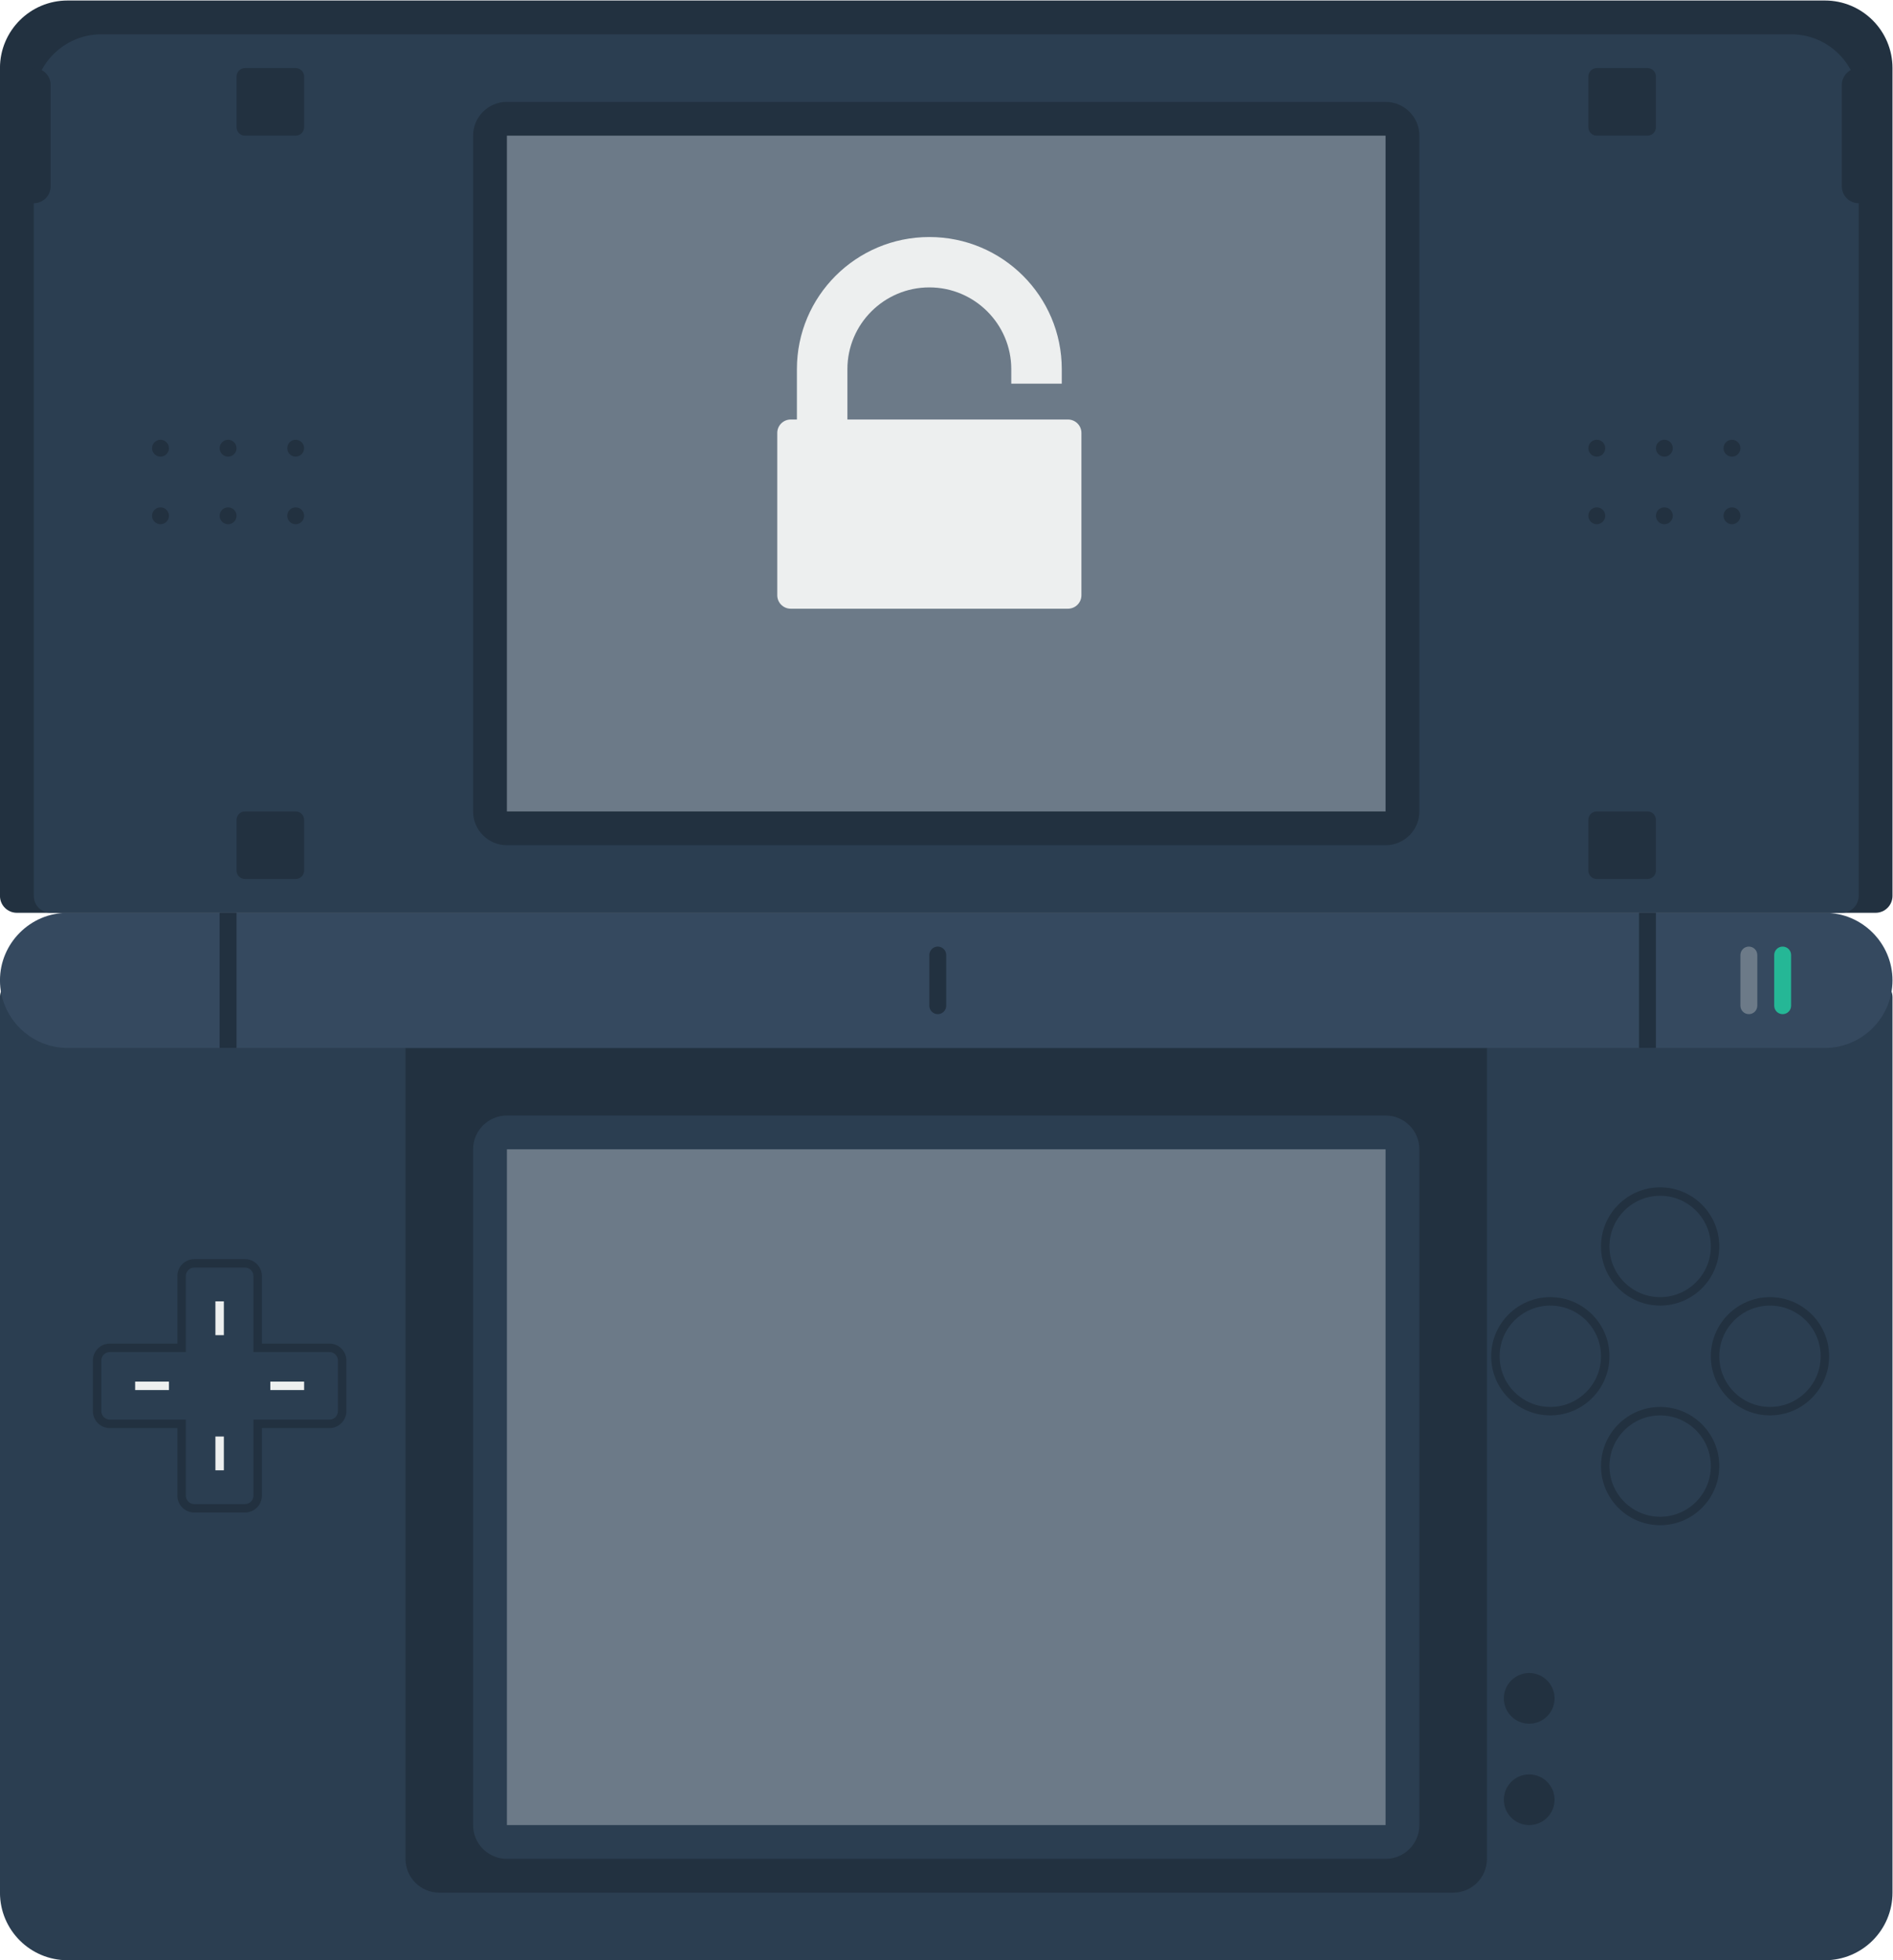 <svg height="309.333" viewBox="0 0 298.667 309.333" width="298.667" xmlns="http://www.w3.org/2000/svg" xmlns:xlink="http://www.w3.org/1999/xlink"><clipPath id="a"><path d="m0 256h256v-256h-256z"/></clipPath><g clip-path="url(#a)" transform="matrix(1.333 0 0 -1.333 -21.333 325.333)"><path d="m0 0h220c1.105 0 2-.895 2-2v-106c0-4.418-3.582-8-8-8h-208c-4.418 0-8 3.582-8 8v106c0 1.105.895 2 2 2" fill="#2b3e51" transform="translate(18 128)"/><path d="m0 0h-120c-2.209 0-4 1.791-4 4v96h128v-96c0-2.209-1.791-4-4-4" fill="#223140" transform="translate(188 20)"/><path d="m0 0h-220c-1.105 0-2 .895-2 2v98c0 4.418 3.582 8 8 8h208c4.418 0 8-3.582 8-8v-98c0-1.105-.895-2-2-2" fill="#223140" transform="translate(238 136)"/><path d="m0 0h-212c-1.105 0-2 .895-2 2v94c0 4.418 3.582 8 8 8h200c4.418 0 8-3.582 8-8v-94c0-1.105-.895-2-2-2" fill="#2b3e51" transform="translate(234 136)"/><path d="m0 0h-104c-2.209 0-4 1.791-4 4v80c0 2.209 1.791 4 4 4h104c2.209 0 4-1.791 4-4v-80c0-2.209-1.791-4-4-4" fill="#223140" transform="translate(180 144)"/><path d="m180 148h-104v80h104z" fill="#6c7a88"/><g fill="#223140"><path d="m0 0h-6c-.552 0-1 .448-1 1v6c0 .552.448 1 1 1h6c.552 0 1-.448 1-1v-6c0-.552-.448-1-1-1" transform="translate(51 228)"/><path d="m0 0h-6c-.552 0-1 .448-1 1v6c0 .552.448 1 1 1h6c.552 0 1-.448 1-1v-6c0-.552-.448-1-1-1" transform="translate(51 140)"/><path d="m0 0h-6c-.552 0-1 .448-1 1v6c0 .552.448 1 1 1h6c.552 0 1-.448 1-1v-6c0-.552-.448-1-1-1" transform="translate(211 228)"/><path d="m0 0h-6c-.552 0-1 .448-1 1v6c0 .552.448 1 1 1h6c.552 0 1-.448 1-1v-6c0-.552-.448-1-1-1" transform="translate(211 140)"/><path d="m0 0c-1.1 0-2 .9-2 2v12c0 1.1.9 2 2 2 1.1 0 2-.9 2-2v-12c0-1.1-.9-2-2-2" transform="translate(20 220)"/><path d="m0 0c-1.1 0-2 .9-2 2v12c0 1.1.9 2 2 2s2-.9 2-2v-12c0-1.1-.9-2-2-2" transform="translate(236 220)"/><path d="m0 0c-.55 0-1 .45-1 1s.45 1 1 1 1-.45 1-1-.45-1-1-1" transform="translate(35 190)"/><path d="m0 0c-.55 0-1 .45-1 1s.45 1 1 1 1-.45 1-1-.45-1-1-1" transform="translate(43 190)"/><path d="m0 0c-.55 0-1 .45-1 1s.45 1 1 1 1-.45 1-1-.45-1-1-1" transform="translate(51 190)"/><path d="m0 0c-.55 0-1 .45-1 1s.45 1 1 1 1-.45 1-1-.45-1-1-1" transform="translate(35 182)"/><path d="m0 0c-.55 0-1 .45-1 1s.45 1 1 1 1-.45 1-1-.45-1-1-1" transform="translate(43 182)"/><path d="m0 0c-.55 0-1 .45-1 1s.45 1 1 1 1-.45 1-1-.45-1-1-1" transform="translate(51 182)"/><path d="m0 0c-.55 0-1 .45-1 1s.45 1 1 1 1-.45 1-1-.45-1-1-1" transform="translate(205 190)"/><path d="m0 0c-.55 0-1 .45-1 1s.45 1 1 1 1-.45 1-1-.45-1-1-1" transform="translate(213 190)"/><path d="m0 0c-.55 0-1 .45-1 1s.45 1 1 1 1-.45 1-1-.45-1-1-1" transform="translate(221 190)"/><path d="m0 0c-.55 0-1 .45-1 1s.45 1 1 1 1-.45 1-1-.45-1-1-1" transform="translate(205 182)"/><path d="m0 0c-.55 0-1 .45-1 1s.45 1 1 1 1-.45 1-1-.45-1-1-1" transform="translate(213 182)"/><path d="m0 0c-.55 0-1 .45-1 1s.45 1 1 1 1-.45 1-1-.45-1-1-1" transform="translate(221 182)"/></g><path d="m0 0h-208c-4.4 0-8 3.6-8 8 0 4.4 3.6 8 8 8h208c4.4 0 8-3.6 8-8 0-4.4-3.6-8-8-8" fill="#35495f" transform="translate(232 120)"/><path d="m0 0c-.552 0-1 .448-1 1v6c0 .552.448 1 1 1s1-.448 1-1v-6c0-.552-.448-1-1-1" fill="#223140" transform="translate(127 124)"/><path d="m0 0c-.552 0-1 .448-1 1v6c0 .552.448 1 1 1s1-.448 1-1v-6c0-.552-.448-1-1-1" fill="#6c7a88" transform="translate(223 124)"/><path d="m0 0c-.552 0-1 .448-1 1v6c0 .552.448 1 1 1s1-.448 1-1v-6c0-.552-.448-1-1-1" fill="#25b796" transform="translate(227 124)"/><path d="m44 120h-2v16h2z" fill="#223140"/><path d="m212 120h-2v16h2z" fill="#223140"/><path d="m0 0c-3.859 0-7 3.141-7 7s3.141 7 7 7 7-3.141 7-7-3.141-7-7-7" fill="#223140" transform="translate(212.5 63.5)"/><path d="m0 0c-3.309 0-6-2.691-6-6s2.691-6 6-6 6 2.691 6 6-2.691 6-6 6" fill="#2b3e51" transform="translate(212.5 76.5)"/><path d="m0 0c-3.859 0-7 3.141-7 7s3.141 7 7 7 7-3.141 7-7-3.141-7-7-7" fill="#223140" transform="translate(212.5 89.5)"/><path d="m0 0c-3.309 0-6-2.691-6-6s2.691-6 6-6 6 2.691 6 6-2.691 6-6 6" fill="#2b3e51" transform="translate(212.5 102.5)"/><path d="m0 0c-3.859 0-7 3.141-7 7s3.141 7 7 7 7-3.141 7-7-3.141-7-7-7" fill="#223140" transform="translate(199.5 76.5)"/><path d="m0 0c-3.309 0-6-2.691-6-6s2.691-6 6-6 6 2.691 6 6-2.691 6-6 6" fill="#2b3e51" transform="translate(199.5 89.5)"/><path d="m0 0c-3.859 0-7 3.141-7 7s3.141 7 7 7 7-3.141 7-7-3.141-7-7-7" fill="#223140" transform="translate(225.5 76.5)"/><path d="m0 0c-3.309 0-6-2.691-6-6s2.691-6 6-6 6 2.691 6 6-2.691 6-6 6" fill="#2b3e51" transform="translate(225.5 89.5)"/><path d="m0 0h-104c-2.209 0-4 1.791-4 4v80c0 2.209 1.791 4 4 4h104c2.209 0 4-1.791 4-4v-80c0-2.209-1.791-4-4-4" fill="#2b3e51" transform="translate(180 24)"/><path d="m180 28h-104v80h104z" fill="#6c7a88"/><path d="m0 0c0-1.657-1.343-3-3-3s-3 1.343-3 3 1.343 3 3 3 3-1.343 3-3" fill="#223140" transform="translate(200 43)"/><path d="m0 0c0-1.657-1.343-3-3-3s-3 1.343-3 3 1.343 3 3 3 3-1.343 3-3" fill="#223140" transform="translate(200 31)"/><path d="m0 0h-6c-1.103 0-2-.897-2-2v-8h-8c-1.103 0-2-.897-2-2v-6c0-1.103.897-2 2-2h8v-8c0-1.103.897-2 2-2h6c1.103 0 2 .897 2 2v8h8c1.103 0 2 .897 2 2v6c0 1.103-.897 2-2 2h-8v8c0 1.103-.897 2-2 2" fill="#223140" transform="translate(45 95)"/><path d="m0 0h-9v9c0 .552-.448 1-1 1h-6c-.552 0-1-.448-1-1v-9h-9c-.552 0-1-.448-1-1v-6c0-.552.448-1 1-1h9v-9c0-.552.448-1 1-1h6c.552 0 1 .448 1 1v9h9c.552 0 1 .448 1 1v6c0 .552-.448 1-1 1" fill="#2b3e51" transform="translate(55 84)"/><path d="m32 79.5h4v1h-4z" fill="#edefef"/><path d="m48 79.5h4v1h-4z" fill="#edefef"/><path d="m41.5 86h1v4h-1z" fill="#edefef"/><path d="m41.5 70h1v4h-1z" fill="#edefef"/><path d="m0 0h-26.103v5.964c0 5.335 4.35 9.675 9.697 9.675s9.698-4.34 9.698-9.675v-1.723h5.977v1.723c0 8.637-7.018 15.638-15.675 15.638s-15.675-7.001-15.675-15.638v-5.964h-.731c-.88 0-1.594-.712-1.594-1.59v-19.217c0-.879.714-1.591 1.594-1.591h32.812c.88 0 1.594.712 1.594 1.591v19.217c0 .878-.714 1.59-1.594 1.59" fill="#edefef" transform="translate(142.406 194.398)"/></g></svg>